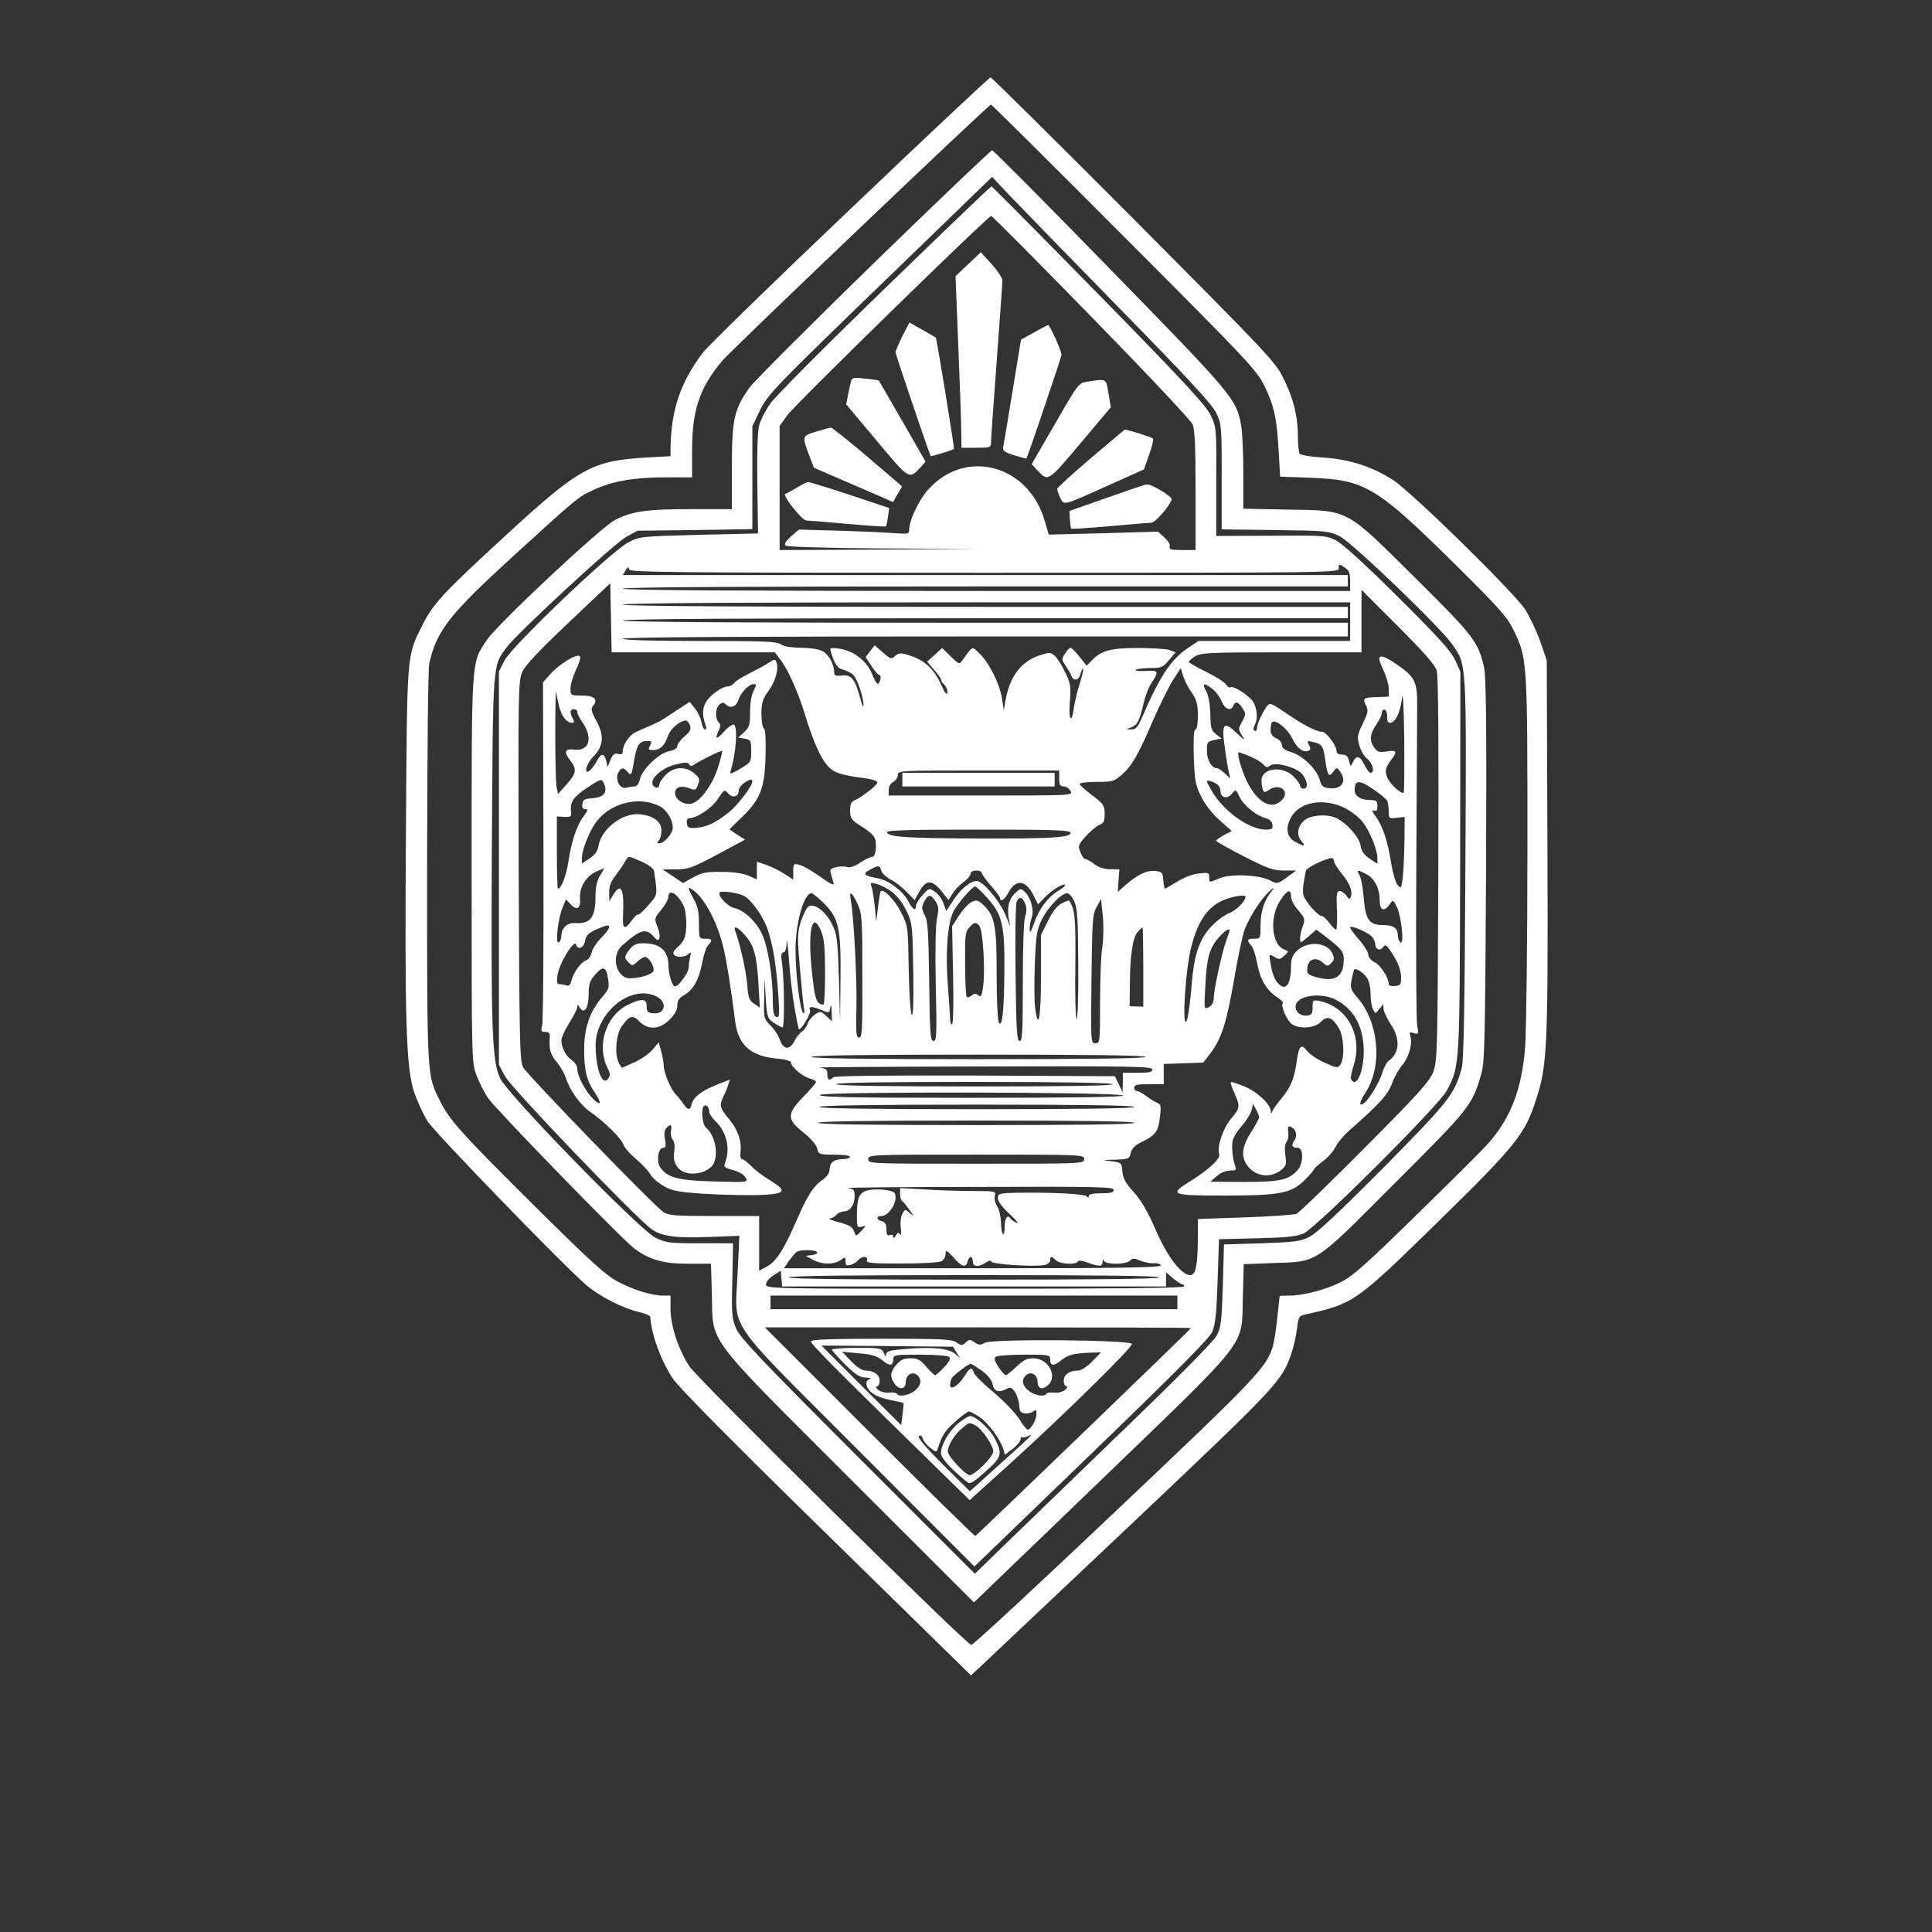 <?xml version="1.0" standalone="no"?>
<!DOCTYPE svg PUBLIC "-//W3C//DTD SVG 20010904//EN"
 "http://www.w3.org/TR/2001/REC-SVG-20010904/DTD/svg10.dtd">
<svg version="1.0" xmlns="http://www.w3.org/2000/svg"
 width="850pt" height="850pt" viewBox="0 0 850 850"
 preserveAspectRatio="xMidYMid meet">
<rect x="0" y="0" width="850" height="850" fill="#333333" stroke="none"/>
<g transform="translate(0,850) scale(0.1,-0.1)"
fill="#ffffff" stroke="none">
<path d="M3740 7579 c-336 -319 -628 -604 -649 -632 -99 -133 -138 -251 -141
-418 l0 -36 -107 -6 c-237 -14 -293 -44 -610 -335 -285 -262 -330 -310 -377
-407 -67 -134 -65 -115 -70 -899 -6 -851 1 -1049 37 -1154 14 -40 40 -96 58
-125 34 -53 611 -648 701 -723 60 -50 159 -100 228 -116 28 -6 50 -16 51 -22
5 -78 47 -192 99 -271 26 -39 260 -276 676 -683 l636 -623 61 57 c34 32 332
313 662 625 625 592 645 613 686 733 10 28 21 77 25 109 6 51 9 58 33 63 217
48 223 52 586 407 346 339 385 387 434 542 49 151 52 231 49 1120 l-3 810 -29
84 c-16 45 -46 108 -66 140 -51 77 -498 515 -581 569 -93 60 -194 92 -309 99
-52 3 -98 11 -102 17 -4 6 -8 42 -8 80 0 87 -22 172 -68 261 -32 64 -93 127
-656 693 -341 342 -624 622 -628 622 -4 0 -283 -261 -618 -581z m1206 -121
c554 -555 583 -587 618 -658 42 -86 54 -143 62 -291 l6 -106 136 -5 c236 -9
287 -39 623 -370 207 -205 239 -241 268 -300 61 -127 61 -128 61 -958 0 -415
-5 -810 -10 -878 -15 -189 -67 -320 -172 -433 -24 -26 -162 -164 -308 -306
-214 -210 -277 -266 -327 -292 -70 -35 -167 -61 -230 -61 -24 0 -43 -1 -43 -2
0 -2 -5 -43 -10 -93 -5 -49 -14 -106 -19 -125 -28 -95 -65 -135 -696 -732
-341 -323 -625 -587 -632 -585 -25 5 -1206 1172 -1241 1227 -48 75 -82 178
-82 251 l0 59 -32 0 c-51 0 -129 24 -199 61 -53 27 -119 87 -372 338 -319 317
-368 371 -411 457 -58 116 -57 93 -57 1026 1 528 4 873 10 901 33 143 87 213
373 474 284 259 281 256 352 289 81 37 177 54 311 54 l120 0 0 128 c1 170 34
267 132 384 38 46 1173 1128 1183 1128 3 0 267 -262 586 -582z"/>
<path d="M3845 7343 c-280 -273 -527 -520 -548 -549 -67 -94 -77 -138 -77
-349 l0 -185 -180 0 c-194 0 -258 -9 -333 -47 -61 -30 -521 -461 -566 -530
-68 -103 -66 -65 -66 -1008 0 -850 0 -850 22 -907 12 -32 35 -77 51 -100 37
-53 591 -623 644 -662 67 -49 127 -66 237 -66 l99 0 4 -138 c5 -217 -34 -166
610 -810 l543 -542 560 539 c662 639 617 580 623 807 l4 142 127 5 c203 7 177
-10 537 351 332 331 341 343 381 481 15 54 17 139 21 895 3 619 0 849 -8 890
-25 115 -44 140 -302 396 -313 310 -289 297 -560 302 l-198 4 0 158 c0 86 -4
182 -10 211 -21 114 -35 131 -575 684 -280 288 -514 523 -520 524 -5 0 -239
-223 -520 -496z m1074 -193 c301 -307 413 -428 431 -465 24 -49 25 -56 25
-282 l0 -232 235 -3 c228 -3 237 -4 285 -28 54 -27 444 -401 495 -476 63 -90
62 -69 57 -986 -3 -608 -7 -845 -16 -877 -32 -116 -54 -144 -345 -439 -196
-197 -294 -289 -326 -304 -39 -20 -66 -23 -210 -28 l-165 -5 -5 -180 c-5 -158
-8 -185 -27 -221 -14 -26 -172 -186 -430 -434 -224 -217 -459 -444 -521 -504
l-113 -110 -514 514 c-426 426 -518 523 -536 564 -19 45 -21 64 -17 213 l3
163 -146 0 c-135 0 -149 2 -196 25 -71 36 -648 628 -682 700 -37 77 -41 213
-37 1030 5 810 3 783 65 867 48 64 472 456 526 486 l50 27 253 3 252 4 0 226
0 227 30 62 c35 76 57 99 610 633 l415 402 74 -79 c41 -43 257 -265 480 -493z"/>
<path d="M3890 7228 c-256 -248 -482 -475 -502 -505 -21 -30 -42 -72 -48 -94
-7 -23 -10 -126 -8 -257 l3 -219 -260 -6 c-259 -7 -260 -7 -312 -34 -78 -42
-513 -457 -544 -520 l-24 -48 0 -865 0 -865 27 -50 c27 -52 579 -627 645 -673
47 -32 106 -40 255 -34 l131 5 -8 -166 c-11 -258 -64 -181 535 -781 l507 -508
514 496 c375 362 519 507 532 536 14 32 19 79 24 224 l6 184 166 4 c129 3 175
8 206 21 56 25 597 564 631 630 57 110 56 99 58 1006 l1 836 -23 51 c-18 39
-73 100 -250 276 -138 138 -245 235 -272 249 -44 23 -51 24 -287 22 l-242 -1
0 238 c1 234 1 239 -24 292 -20 43 -113 144 -492 531 -257 262 -470 477 -473
477 -4 0 -216 -204 -472 -452z m910 -120 c243 -249 439 -457 447 -475 10 -24
13 -97 13 -293 l0 -260 -60 0 c-48 0 -58 3 -54 15 4 8 -6 25 -23 40 l-28 26
-241 -7 -240 -6 -17 58 c-70 250 -351 325 -515 138 -40 -45 -82 -134 -82 -175
0 -18 -5 -19 -62 -15 -35 3 -144 8 -243 11 l-180 5 -35 -30 c-22 -20 -31 -33
-24 -40 6 -6 168 -11 429 -13 l420 -2 -437 -3 -438 -2 0 273 0 273 33 46 c31
45 884 878 898 878 4 0 202 -199 439 -442z m1140 -1164 l0 -44 -1600 0 c-1060
0 -1600 3 -1600 10 0 7 538 10 1595 10 l1595 0 0 25 0 25 -1595 0 -1595 0 12
20 c10 17 14 18 16 5 3 -13 170 -15 1563 -15 1558 0 1559 0 1559 20 0 20 1 20
25 4 20 -13 25 -24 25 -60z m-2890 -314 l359 0 25 -33 c35 -46 79 -145 111
-252 34 -110 66 -182 98 -216 27 -30 60 -40 170 -54 27 -4 47 -11 47 -18 -1
-12 -70 -66 -102 -79 -13 -5 -18 -18 -18 -45 1 -35 5 -41 55 -72 38 -24 54
-41 57 -60 5 -40 -2 -71 -16 -71 -7 0 -30 -11 -51 -25 -23 -16 -44 -23 -56
-20 -11 4 -33 4 -50 0 -25 -6 -29 -10 -24 -28 4 -12 9 -30 12 -41 4 -14 -11
-7 -59 27 -35 25 -76 49 -91 52 -26 7 -27 5 -27 -29 l0 -36 -37 24 c-21 14
-57 32 -80 40 l-43 15 0 -39 0 -39 -37 16 c-24 11 -67 17 -118 17 -67 1 -87
-3 -125 -24 l-45 -25 -45 30 -45 30 60 0 c54 1 72 7 182 66 l121 65 -35 22
-34 23 53 52 c83 79 102 128 106 268 2 77 0 119 -7 123 -6 4 -11 33 -11 65 0
49 5 65 31 101 31 43 46 96 35 126 -6 15 -8 15 -34 -2 -15 -10 -52 -30 -82
-45 -31 -15 -62 -34 -69 -43 -7 -9 -20 -16 -29 -16 -26 0 -82 -41 -98 -72 -15
-29 -14 -59 1 -100 4 -10 3 -18 -3 -18 -5 0 -13 15 -16 33 -3 17 -16 45 -29
61 l-23 28 -58 -38 c-72 -48 -73 -48 -116 -67 -19 -8 -48 -21 -63 -28 -29 -14
-57 -55 -57 -85 0 -11 -6 -15 -20 -11 -16 4 -24 -2 -34 -26 l-13 -32 -6 28
c-9 35 -23 34 -41 -1 -8 -16 -22 -34 -30 -41 -30 -25 -18 28 14 60 45 45 49
92 15 155 -24 44 -26 55 -16 68 24 29 6 46 -49 46 -50 0 -50 0 -50 33 0 17 12
54 25 82 14 28 21 53 16 58 -13 13 -94 -37 -131 -80 l-31 -35 2 -741 c1 -408
-1 -754 -6 -769 -6 -24 -4 -28 14 -28 16 0 21 -6 20 -22 -5 -52 3 -79 30 -110
15 -18 33 -49 40 -69 19 -59 65 -122 112 -154 58 -40 135 -116 143 -143 4 -12
29 -40 55 -62 26 -22 54 -52 62 -66 7 -14 33 -37 57 -51 37 -22 61 -27 176
-35 72 -5 179 -7 236 -6 127 4 138 16 58 65 -29 17 -66 45 -82 62 -17 17 -35
31 -41 31 -7 0 -9 13 -7 34 6 47 -13 98 -54 147 -38 45 -40 58 -20 97 7 15 17
37 20 50 l7 22 -52 -20 c-70 -28 -108 -56 -115 -86 -8 -30 -17 -30 -37 -1 -8
12 -23 31 -34 42 -23 24 -53 97 -53 128 0 12 -5 40 -11 62 l-11 39 -27 -32
c-14 -17 -48 -41 -76 -54 -27 -12 -53 -24 -56 -25 -4 -2 -12 10 -19 27 -17 40
-8 125 17 157 33 45 47 49 76 19 39 -39 89 -36 133 8 23 23 34 43 34 62 0 22
8 33 30 46 40 23 66 69 79 141 6 33 17 67 26 77 21 24 19 30 -12 30 -28 0 -28
1 -28 68 0 54 -5 76 -27 114 -20 36 -22 46 -10 39 55 -30 115 -138 145 -261
14 -58 33 -178 52 -327 13 -100 68 -149 179 -160 40 -3 66 -10 66 -18 0 -18
52 -63 83 -70 15 -4 27 -11 27 -16 0 -4 -25 -33 -55 -64 -74 -76 -74 -99 -1
-157 33 -26 57 -54 61 -70 6 -27 9 -28 76 -28 39 0 69 -4 69 -10 0 -5 -15 -10
-33 -10 -38 0 -57 -15 -57 -46 0 -14 -12 -31 -30 -44 -43 -30 -67 -68 -121
-192 -54 -123 -86 -171 -130 -193 l-29 -16 0 121 0 120 -197 0 c-172 0 -202 2
-225 18 -40 26 -598 602 -617 637 -14 27 -16 112 -19 863 -2 797 -2 835 16
876 14 30 71 91 203 216 l184 174 3 -152 3 -152 359 0z m3271 -80 c7 -23 9
-318 7 -875 -3 -794 -4 -843 -22 -890 -16 -42 -61 -93 -300 -333 -155 -156
-291 -288 -302 -292 -12 -5 -115 -12 -228 -16 l-206 -7 0 -77 c0 -124 -9 -170
-33 -170 -40 0 -101 81 -153 200 -35 81 -63 129 -96 165 -36 40 -47 60 -50 91
-3 38 -4 39 -48 45 -43 6 -43 6 17 7 58 2 62 3 68 30 4 18 18 33 43 45 65 31
78 48 85 110 6 50 5 58 -10 64 -10 4 -32 17 -49 30 -17 13 -36 23 -42 23 -7 0
-12 7 -12 15 0 12 14 15 65 15 l65 0 0 45 0 44 87 3 87 3 32 42 c48 63 71 135
104 327 16 95 37 193 46 217 23 59 75 138 110 169 19 16 23 18 13 5 -37 -45
-52 -91 -53 -152 0 -62 0 -63 -28 -63 -32 0 -34 -6 -13 -30 9 -10 20 -45 26
-79 13 -69 40 -116 86 -147 18 -12 30 -24 27 -27 -11 -11 18 -77 39 -92 34
-24 101 -19 128 9 28 29 50 22 79 -27 23 -37 27 -133 7 -161 -12 -16 -16 -15
-68 8 -31 13 -66 37 -78 52 -27 34 -36 24 -46 -45 -10 -75 -26 -113 -65 -161
-21 -25 -40 -52 -43 -60 -4 -12 -6 -12 -6 2 -2 31 -60 85 -116 108 -31 13 -58
21 -60 19 -2 -3 5 -24 16 -48 26 -58 25 -66 -15 -113 -35 -41 -63 -125 -52
-154 8 -20 -43 -68 -126 -120 -97 -60 -88 -64 150 -64 244 0 294 10 353 69 20
20 38 41 40 46 2 6 21 23 43 39 21 16 44 43 52 60 7 17 39 54 70 81 125 110
161 150 179 200 10 28 31 64 46 81 28 34 44 92 34 125 -6 18 -4 20 15 14 22
-7 22 -5 15 31 -4 22 -6 329 -4 684 2 355 4 683 4 730 0 103 -10 122 -93 179
-74 50 -90 43 -57 -24 13 -28 25 -66 25 -85 l0 -35 -51 -2 c-60 -1 -66 -6 -49
-37 11 -21 9 -31 -14 -79 -24 -49 -26 -59 -16 -95 6 -23 22 -50 35 -60 25 -20
35 -62 15 -62 -6 0 -18 16 -27 35 -19 40 -36 44 -50 13 -11 -23 -11 -23 -18 5
-5 20 -13 27 -31 27 -17 0 -24 6 -24 19 0 21 -46 81 -62 81 -26 0 -86 31 -168
88 -58 39 -64 41 -76 25 -21 -28 -44 -79 -44 -98 0 -9 -5 -13 -10 -10 -7 4 -7
12 0 25 14 26 12 66 -4 98 -14 28 -92 79 -103 68 -4 -3 -12 3 -20 13 -7 11
-47 36 -88 56 -41 20 -75 39 -75 43 0 4 13 15 29 25 26 15 66 17 380 17 l351
0 0 137 0 138 160 -160 c115 -115 163 -170 171 -195z m-381 215 l0 -85 -333 0
-334 0 -45 -30 c-76 -50 -126 -126 -206 -312 -17 -38 -26 -48 -44 -47 l-23 0
22 9 c27 11 37 30 54 104 7 32 23 74 36 93 33 49 30 55 -26 51 -27 -1 -47 0
-44 5 2 4 30 7 61 8 52 0 59 3 85 35 l29 34 -26 10 c-14 5 -76 9 -137 9 -121
0 -161 -10 -204 -53 l-24 -25 -32 40 c-17 21 -34 39 -39 39 -4 0 -15 -11 -24
-25 -16 -24 -16 -27 2 -53 10 -15 22 -35 25 -44 10 -27 34 -22 41 8 4 15 9 24
11 22 3 -3 -4 -31 -14 -64 -11 -32 -22 -80 -26 -106 -10 -78 -25 -56 -18 26 5
68 3 80 -21 129 -14 30 -35 62 -45 71 -19 17 -23 17 -69 2 -80 -27 -129 -92
-148 -196 l-8 -45 -8 54 c-10 63 -57 157 -100 197 -33 32 -27 34 -74 -31 -13
-19 -15 -18 -51 17 l-38 37 -33 -30 -33 -30 30 -35 c17 -19 31 -39 31 -44 0
-5 7 -16 16 -24 8 -9 14 -24 12 -34 -3 -11 -12 0 -26 33 -35 77 -77 114 -156
136 -22 7 -34 5 -48 -7 -16 -15 -20 -14 -53 15 l-37 32 -20 -26 -20 -26 26
-39 c14 -22 30 -40 35 -40 5 0 7 -9 4 -20 -8 -30 -16 -24 -37 26 -22 55 -79
99 -137 109 -22 4 -42 5 -45 2 -3 -2 3 -23 12 -46 12 -30 24 -43 43 -47 14 -4
34 -14 44 -22 18 -16 47 -101 46 -136 0 -12 -7 4 -15 34 -22 83 -39 103 -80
98 -27 -3 -34 0 -34 13 0 36 -24 80 -51 94 -16 9 -56 15 -96 15 -44 1 -75 6
-87 15 -17 13 -76 15 -358 15 -219 0 -338 4 -338 10 0 7 538 10 1595 10 l1595
0 0 30 0 30 -1595 0 c-1057 0 -1595 3 -1595 10 0 7 538 10 1595 10 l1595 0 0
25 0 25 -1595 0 c-1057 0 -1595 3 -1595 10 0 7 540 10 1600 10 l1600 0 0 -85z
m-697 -312 c22 -32 27 -50 27 -101 0 -38 -4 -62 -11 -62 -7 0 -9 -38 -7 -118
4 -105 7 -126 32 -175 16 -35 48 -75 81 -105 l54 -48 -34 -18 c-19 -11 -35
-22 -35 -25 0 -3 55 -34 123 -69 106 -54 129 -62 176 -62 l54 0 -42 -30 c-41
-30 -42 -30 -74 -13 -47 24 -172 30 -221 9 -48 -20 -46 -20 -46 5 0 20 -4 21
-46 16 -26 -2 -66 -18 -95 -36 -28 -17 -52 -31 -54 -31 -2 0 -5 17 -7 38 -3
34 -6 37 -35 40 -37 4 -78 -16 -129 -60 l-36 -32 3 50 4 49 -41 1 c-27 0 -52
9 -69 22 -15 12 -33 22 -39 22 -6 0 -17 14 -23 31 -11 28 -9 33 25 71 20 22
47 44 59 49 19 7 23 16 23 48 0 37 -4 44 -55 82 -30 23 -55 45 -55 50 0 5 34
9 75 9 69 0 77 2 110 31 46 41 72 86 139 242 30 69 70 149 88 177 l33 51 10
-34 c6 -19 22 -52 38 -74z m-1928 7 c-9 -17 -15 -55 -15 -93 0 -55 -3 -67 -26
-88 l-26 -24 29 -5 c26 -5 28 -8 28 -54 0 -49 -1 -50 -48 -78 -40 -23 -47 -25
-43 -11 25 79 33 199 14 205 -6 2 -25 -11 -41 -29 -34 -38 -43 -38 -26 1 10
20 10 29 1 38 -17 17 -15 63 3 78 12 10 19 10 27 2 21 -21 46 -13 56 17 12 35
46 71 67 71 14 0 14 -3 0 -30z m2019 9 c15 -11 33 -36 41 -55 14 -35 41 -45
51 -19 9 22 21 18 40 -10 16 -24 16 -28 -1 -59 -18 -33 -18 -35 0 -63 15 -23
11 -22 -24 12 -58 55 -68 42 -52 -67 6 -46 14 -94 18 -108 l6 -25 -25 23 c-13
12 -28 22 -33 22 -24 0 -45 36 -45 75 0 40 2 43 33 49 l32 7 -24 18 c-22 17
-25 27 -26 87 -1 44 -7 81 -18 102 -20 37 -11 41 27 11z m-2873 -81 c11 -41
33 -68 55 -68 11 0 12 4 4 19 -14 27 -13 41 5 41 8 0 15 -6 15 -13 0 -7 11
-29 25 -49 45 -67 26 -124 -38 -116 -43 5 -48 -10 -17 -49 29 -37 25 -57 -17
-104 l-38 -42 -6 29 c-4 16 -6 124 -6 239 0 116 2 197 4 180 2 -16 9 -47 14
-67z m3715 -375 c-9 -9 -55 32 -70 61 -15 32 -12 48 16 85 27 35 22 42 -21 35
-33 -5 -41 -3 -55 17 -22 32 -20 58 9 101 14 20 25 44 25 53 0 9 6 15 13 12 6
-2 11 -16 10 -31 -1 -17 3 -26 12 -26 24 0 46 45 53 107 4 37 8 -28 10 -176 1
-129 0 -236 -2 -238z m-3140 295 c5 -17 0 -28 -25 -48 -17 -15 -31 -34 -31
-42 0 -10 -13 -18 -36 -23 -45 -8 -119 -80 -129 -124 -4 -19 -13 -31 -23 -31
-9 0 -26 -3 -38 -6 -27 -7 -49 37 -34 67 13 23 23 24 40 4 17 -21 19 -17 30
50 11 66 23 85 57 85 21 0 22 -3 13 -20 -9 -17 -8 -20 14 -20 30 0 51 20 65
63 10 30 52 66 78 67 6 0 15 -10 19 -22z m2650 -58 c21 -43 47 -62 71 -53 10
4 10 10 2 25 -10 19 -9 20 17 14 41 -10 46 -18 55 -82 9 -66 16 -76 35 -49 15
20 15 20 30 1 31 -43 8 -80 -48 -74 -27 3 -34 8 -42 38 -13 46 -75 106 -125
121 -29 9 -41 18 -41 31 0 10 -11 24 -25 30 -18 8 -25 19 -25 38 0 15 3 30 7
33 14 14 69 -30 89 -73z m-2526 -123 c-23 -75 -74 -147 -112 -161 -33 -12 -78
14 -78 45 0 26 26 35 62 21 27 -10 30 -9 39 16 9 23 7 30 -16 49 -38 33 -89
31 -126 -6 -16 -16 -29 -36 -29 -45 0 -10 -6 -13 -15 -10 -43 17 11 81 85 100
43 11 56 11 62 1 6 -9 11 -9 25 1 25 17 116 62 120 58 2 -2 -6 -33 -17 -69z
m2342 44 c24 -10 49 -26 57 -35 11 -13 17 -14 28 -5 22 19 118 -6 143 -38 24
-30 26 -63 5 -63 -8 0 -15 6 -15 13 0 7 -14 26 -30 42 -51 49 -140 35 -140
-20 0 -13 3 -30 6 -39 5 -14 8 -14 29 0 46 30 92 -9 55 -46 -58 -58 -140 13
-183 158 -9 28 -12 52 -7 52 4 0 28 -8 52 -19z m-842 -96 c0 -28 4 -35 20 -35
10 0 24 -9 30 -20 11 -20 8 -20 -395 -20 l-405 0 0 25 c0 14 8 29 20 35 11 6
20 20 20 30 0 20 9 20 355 20 l355 0 0 -35z m-2001 -27 c14 -36 -4 -56 -52
-60 -35 -2 -43 -7 -45 -25 -2 -16 2 -23 13 -23 13 0 12 -6 -8 -32 -30 -40 -53
-110 -67 -203 -10 -61 -31 -115 -45 -115 -3 0 -5 72 -5 159 l0 159 33 -2 c29
-1 32 1 29 26 -4 40 12 63 71 102 63 42 65 42 76 14z m651 14 c0 -20 -62 -102
-101 -134 -59 -47 -97 -66 -145 -70 -34 -3 -39 0 -42 20 -2 13 2 22 9 22 35 0
103 46 128 86 27 41 28 42 44 24 19 -23 47 -16 47 11 0 10 10 25 22 33 25 18
38 20 38 8z m2048 -15 c6 -5 12 -18 12 -29 0 -28 30 -35 50 -10 17 20 17 20
33 -13 18 -38 73 -83 114 -94 18 -5 29 -15 31 -29 3 -19 -1 -22 -30 -22 -70 1
-175 74 -230 159 -15 25 -28 48 -28 53 0 8 29 0 48 -15z m746 -72 c3 -9 6 -30
6 -47 0 -29 2 -30 35 -26 l35 4 -1 -106 c-1 -58 -4 -129 -7 -159 -7 -50 -8
-52 -23 -35 -9 11 -21 53 -28 94 -15 98 -38 167 -68 207 -16 22 -19 31 -8 27
11 -5 15 1 15 20 0 22 -4 26 -31 26 -42 0 -69 17 -69 43 0 46 19 47 80 6 31
-21 60 -45 64 -54z m-3202 -22 c31 -15 58 -60 58 -94 0 -26 -37 -69 -59 -69
-12 0 -12 3 -3 12 7 7 12 26 12 44 0 38 -33 64 -91 71 -76 11 -173 -62 -186
-139 -4 -23 -15 -39 -39 -55 l-34 -22 0 24 c0 35 34 121 64 160 63 83 188 114
278 68z m3015 -8 c28 -15 64 -42 79 -62 31 -41 64 -122 64 -158 l0 -25 -34 22
c-25 17 -36 32 -40 58 -6 36 -57 95 -105 120 -38 19 -108 16 -139 -7 -33 -24
-40 -67 -16 -94 21 -23 13 -24 -25 -4 -38 19 -47 57 -24 103 36 74 144 94 240
47z m-1207 -109 c0 -21 -78 -26 -405 -25 -316 1 -396 6 -403 27 -3 9 82 12
402 12 336 0 406 -2 406 -14z m-1884 -128 c32 -15 50 -30 52 -43 15 -106 17
-99 -26 -148 -22 -25 -42 -44 -45 -41 -3 3 -15 -9 -27 -25 -31 -44 -42 -39
-39 17 6 121 -8 152 -43 95 l-17 -28 -1 39 c0 27 8 49 29 75 15 20 33 46 40
59 6 12 15 22 20 22 5 0 30 -10 57 -22z m3044 0 c0 -6 15 -29 33 -52 36 -43
49 -78 40 -102 -4 -12 -8 -11 -20 6 -8 11 -21 20 -29 20 -13 0 -15 -14 -12
-85 2 -47 0 -85 -4 -85 -4 0 -17 14 -30 30 -12 17 -27 30 -34 30 -15 0 -70 62
-79 90 -4 12 -3 38 1 58 4 21 8 43 9 50 0 15 105 63 117 56 5 -3 8 -10 8 -16z
m-1993 -38 c3 -12 22 -29 42 -40 20 -10 51 -34 70 -54 l35 -36 21 38 c29 52
55 53 96 3 l32 -41 18 29 c9 15 31 38 48 50 17 12 31 29 31 37 0 8 10 14 25
14 14 0 25 -5 25 -11 0 -6 18 -31 40 -56 22 -25 40 -50 40 -54 0 -20 20 -7 35
21 33 64 78 60 112 -9 l20 -40 29 30 c30 32 82 64 90 56 3 -3 -11 -15 -31 -27
-47 -29 -84 -80 -106 -143 -14 -39 -18 -45 -19 -25 0 15 4 38 9 51 12 31 -4
90 -31 114 -18 16 -20 15 -45 -10 -28 -28 -35 -71 -20 -132 4 -16 -2 -4 -14
27 -20 56 -83 139 -121 159 -25 14 -79 -26 -117 -87 l-28 -42 -12 34 c-7 19
-24 42 -38 51 -25 17 -26 16 -54 -15 -16 -18 -29 -39 -29 -47 0 -26 -15 -17
-35 22 -25 45 -85 90 -134 99 -60 11 -68 19 -35 37 38 21 45 21 51 -3z m-1237
-22 c-14 -23 -20 -51 -20 -91 0 -94 -22 -123 -91 -118 -32 2 -59 -22 -59 -54
0 -13 -5 -27 -12 -31 -16 -10 -3 104 17 153 l15 36 20 -21 c28 -30 46 -19 42
26 -4 47 27 98 71 117 17 8 33 14 34 15 2 0 -6 -15 -17 -32z m3370 7 c37 -19
60 -63 60 -115 0 -45 19 -54 44 -19 14 21 15 21 31 -10 20 -39 34 -168 17
-157 -7 4 -12 17 -12 30 0 33 -19 46 -65 46 -61 0 -77 23 -85 118 -3 42 -11
87 -18 100 -15 26 -11 27 28 7z m-2083 -81 c20 -15 47 -51 62 -83 25 -54 26
-64 29 -261 2 -135 0 -202 -7 -195 -5 6 -11 93 -13 200 -3 188 -3 191 -33 250
-27 54 -77 106 -90 94 -3 -3 -8 -35 -12 -70 l-8 -64 -6 65 c-4 36 -10 75 -14
87 -7 21 -5 22 25 13 18 -5 48 -21 67 -36z m417 -25 c65 -72 76 -118 75 -308
-1 -183 -9 -264 -24 -241 -6 9 -10 97 -10 210 0 216 -8 260 -56 306 -25 24
-32 26 -54 16 -13 -6 -38 -33 -55 -59 l-31 -48 4 -212 c3 -123 1 -215 -4 -219
-5 -3 -9 7 -9 23 0 15 -5 84 -10 152 -11 140 -1 271 25 321 18 35 83 110 95
110 5 0 29 -23 54 -51z m-1338 -31 c17 -32 18 -121 3 -151 -6 -12 -20 -29 -32
-38 -11 -9 -17 -21 -13 -28 10 -15 49 -14 65 2 11 10 13 8 7 -13 -3 -14 -6
-35 -6 -47 0 -21 -44 -83 -60 -83 -12 0 -28 51 -29 90 0 67 -36 100 -111 100
-30 0 -43 -6 -59 -26 -25 -32 -26 -38 -5 -59 15 -15 18 -15 38 4 12 12 28 21
34 21 17 0 43 -45 37 -62 -8 -21 -101 -41 -125 -28 -48 26 -55 103 -12 141 80
71 106 78 142 34 22 -26 30 3 13 47 -15 37 -14 38 16 75 17 21 31 45 31 54 0
40 38 22 66 -33z m266 41 c35 -18 88 -94 107 -153 23 -69 37 -159 46 -293 5
-81 4 -92 -10 -87 -11 5 -15 22 -15 74 0 95 -18 213 -41 276 -23 60 -80 118
-128 129 -31 7 -76 56 -64 69 8 8 80 -2 105 -15z m2408 -4 c0 -13 14 -41 32
-60 29 -34 31 -39 20 -69 -7 -18 -12 -43 -12 -55 0 -22 1 -22 36 8 l35 31 30
-22 c83 -64 91 -73 91 -110 0 -75 -38 -100 -118 -78 -42 12 -45 15 -42 44 4
37 39 48 69 20 18 -16 21 -16 36 -1 14 13 14 21 5 42 -23 51 -111 57 -158 10
-18 -18 -24 -35 -24 -69 0 -63 -17 -98 -41 -85 -24 13 -38 39 -48 94 -9 50 -9
50 19 33 16 -10 23 -9 40 7 21 19 21 19 1 27 -57 21 -67 143 -18 217 31 47 47
52 47 16z m-2055 -29 c66 -66 75 -110 73 -335 l-2 -186 -5 190 c-6 177 -8 194
-31 240 -29 58 -81 95 -105 75 -8 -7 -22 -36 -32 -66 -15 -49 -15 -69 -4 -201
7 -81 15 -161 18 -178 4 -20 2 -27 -4 -20 -14 14 -33 173 -33 276 0 119 37
249 70 249 6 0 30 -20 55 -44z m148 -3 c20 -45 21 -64 21 -318 1 -234 -1 -270
-14 -270 -13 0 -15 20 -12 130 3 123 -12 411 -25 475 -8 45 5 36 30 -17z m954
10 c13 -31 16 -81 17 -280 1 -132 -3 -239 -7 -236 -5 3 -8 107 -6 232 2 214
-1 248 -27 289 -1 2 -16 -4 -32 -12 -20 -10 -41 -36 -61 -77 l-31 -62 0 -183
c0 -182 -12 -246 -26 -137 -4 31 -4 119 -1 196 5 122 8 144 31 192 28 55 85
115 112 115 8 0 22 -17 31 -37z m-611 1 c14 -21 15 -33 7 -72 -7 -30 -9 -136
-6 -294 5 -222 4 -248 -10 -248 -14 0 -16 31 -19 263 -3 221 -6 267 -20 292
-14 27 -14 33 -2 58 18 34 29 34 50 1z m1364 21 c0 -19 -38 -58 -69 -71 -45
-19 -97 -68 -121 -114 -29 -56 -40 -107 -50 -235 -6 -65 -15 -124 -21 -130
-19 -17 -3 227 21 324 30 123 77 188 156 216 40 14 84 19 84 10z m-969 -32 c7
-18 6 -36 -1 -56 -6 -18 -10 -135 -10 -288 0 -218 -2 -259 -14 -259 -12 0 -15
47 -18 298 -2 163 0 305 5 315 11 25 26 21 38 -10z m339 -188 c-6 -33 -10
-142 -10 -242 0 -178 -1 -183 -21 -183 -20 0 -20 2 -17 283 3 259 5 285 23
317 l19 35 8 -75 c4 -41 3 -102 -2 -135z m-1236 65 c12 -30 16 -75 16 -180 0
-77 -3 -140 -7 -140 -32 1 -39 23 -53 167 -16 171 6 248 44 153z m695 26 c15
-18 26 -187 17 -260 -6 -48 -10 -55 -22 -45 -11 9 -17 9 -29 -1 -9 -7 -18 -10
-22 -6 -3 3 -7 69 -7 145 -1 123 1 141 18 160 22 25 30 26 45 7z m-1629 -6 c0
-6 -16 -27 -35 -46 -20 -20 -38 -48 -42 -64 -3 -16 -14 -32 -24 -35 -23 -8
-55 -52 -65 -89 -4 -18 -11 -25 -21 -22 -8 3 -22 6 -30 6 -12 0 -15 8 -10 40
6 48 72 158 81 135 9 -26 33 -17 40 15 4 24 15 35 48 50 51 22 58 23 58 10z
m3353 -38 c9 -8 17 -23 17 -33 0 -26 21 -35 35 -16 11 15 16 10 45 -36 22 -35
33 -65 34 -92 1 -36 -1 -40 -26 -43 -17 -2 -28 2 -28 8 0 28 -35 82 -61 96
-17 8 -29 23 -29 34 0 10 -18 40 -40 65 -22 25 -40 50 -40 55 0 11 69 -17 93
-38z m-2755 3 c39 -44 51 -85 59 -214 l6 -104 -25 17 c-22 14 -26 26 -31 89
-6 62 -31 174 -52 230 -11 28 11 19 43 -18z m1752 -139 l0 -175 -30 1 -30 1 1
86 c0 132 12 217 34 240 10 12 20 21 22 21 1 0 3 -78 3 -174z m380 160 c0 -2
-7 -23 -16 -47 -19 -55 -54 -215 -54 -251 0 -18 -8 -31 -21 -39 -22 -11 -22
-11 -16 92 6 125 18 168 59 214 26 30 48 44 48 31z m-1915 -336 c9 -52 18 -96
19 -98 9 -8 55 69 50 82 -8 20 7 20 51 2 33 -14 34 -14 38 12 3 17 5 11 6 -17
l1 -44 -25 23 c-23 22 -26 22 -49 7 -13 -9 -28 -27 -32 -39 -4 -13 -15 -29
-25 -36 -11 -7 -26 -26 -34 -43 -21 -40 -48 -38 -64 6 -6 19 -25 48 -42 64
-28 29 -29 32 -27 118 l2 88 5 -88 c6 -83 7 -88 36 -107 17 -11 33 -20 38 -20
9 0 8 208 -2 278 -6 40 -4 52 6 52 8 0 13 15 14 43 1 23 5 -10 10 -73 4 -63
15 -158 24 -210z m-820 125 c7 -41 4 -47 -29 -86 -52 -61 -76 -134 -76 -227 0
-91 11 -136 45 -186 34 -50 31 -66 -5 -31 -34 33 -70 101 -70 133 0 12 -11 28
-23 37 -27 17 -47 55 -47 88 0 13 16 47 35 77 19 30 35 62 35 70 0 12 3 11 11
-3 19 -32 39 -1 39 58 0 43 5 60 26 84 36 43 51 40 59 -14z m3339 3 c9 -13 16
-43 16 -71 0 -27 5 -57 11 -68 10 -20 10 -20 27 1 l18 22 1 -22 c1 -11 16 -42
32 -67 43 -64 39 -126 -9 -160 -9 -6 -22 -31 -29 -55 -13 -42 -61 -121 -82
-133 -22 -14 -19 5 10 50 75 118 57 309 -38 417 -28 33 -31 41 -25 75 4 21 9
41 11 46 6 11 40 -10 57 -35z m-3124 -83 c48 -25 36 -79 -16 -73 -24 2 -29 7
-29 31 1 34 -23 36 -85 5 -95 -48 -136 -179 -87 -277 12 -24 13 -33 2 -47 -21
-30 -47 24 -53 109 -4 60 0 82 17 124 49 111 167 172 251 128z m2988 -14 c79
-41 121 -118 122 -224 0 -92 -32 -165 -55 -127 -4 6 1 33 10 61 43 129 -26
260 -150 285 -29 5 -30 4 -30 -28 0 -27 -4 -34 -23 -36 -28 -4 -52 14 -52 39
0 48 108 66 178 30z m-838 -251 c0 -7 -252 -10 -735 -10 -483 0 -735 3 -735
10 0 7 252 10 735 10 483 0 735 -3 735 -10z m30 -55 c0 -12 -14 -15 -65 -15
l-65 0 0 -42 -1 -43 -17 35 -17 35 -615 3 c-402 1 -617 -1 -624 -8 -17 -17
-26 -11 -26 14 0 21 -5 25 -37 29 -21 2 301 4 715 5 662 2 752 0 752 -13z
m-175 -65 c4 -7 -200 -10 -604 -10 -401 0 -611 3 -611 10 0 7 208 10 604 10
393 0 607 -4 611 -10z m45 -50 c0 -7 -237 -10 -671 -10 -536 0 -669 3 -661 13
13 15 1332 13 1332 -3z m-1820 -69 c0 -10 12 -28 26 -42 50 -47 68 -120 45
-182 -8 -22 -6 -24 35 -35 25 -7 48 -20 54 -33 12 -21 12 -21 -137 -17 -159 4
-208 17 -239 63 -17 27 -8 85 13 85 12 0 14 8 9 36 -5 22 -3 41 5 50 18 21 27
17 21 -11 -2 -14 1 -32 8 -40 8 -10 10 -29 6 -54 -11 -69 44 -110 120 -89 18
5 40 19 49 31 29 41 13 131 -29 166 -16 13 -22 81 -10 94 10 10 24 -2 24 -22z
m1870 19 c0 -7 -239 -10 -696 -10 -461 0 -693 3 -689 10 4 7 247 10 696 10
453 0 689 -3 689 -10z m550 -45 c0 -6 -16 -35 -35 -65 -46 -71 -47 -119 -6
-161 37 -37 94 -40 136 -8 24 20 26 26 20 66 -4 29 -2 49 5 59 7 7 10 27 8 43
-3 21 -1 28 9 24 25 -10 33 -38 18 -60 -16 -22 -11 -33 15 -33 26 0 25 -71 -2
-99 -39 -43 -77 -51 -235 -51 l-148 1 28 24 c17 15 40 25 59 25 25 0 29 3 23
18 -12 30 -18 90 -11 117 4 14 22 42 41 63 18 21 37 51 41 66 l7 29 13 -24 c7
-13 13 -29 14 -34z m-550 -25 c0 -7 -238 -10 -695 -10 -457 0 -695 3 -695 10
0 7 238 10 695 10 457 0 695 -3 695 -10z m-220 -160 c0 -20 -7 -20 -475 -20
-468 0 -475 0 -475 20 0 20 7 20 475 20 468 0 475 0 475 -20z m130 -135 c0
-12 -13 -15 -55 -15 -37 0 -55 -4 -55 -12 0 -9 -2 -10 -8 -2 -7 12 -168 19
-319 16 -68 -2 -73 -4 -73 -24 0 -13 20 -40 53 -70 28 -27 42 -44 30 -38 -12
5 -25 15 -28 20 -12 19 -25 -1 -25 -36 0 -54 -15 -40 -16 16 -1 27 -8 60 -17
73 -9 14 -13 34 -10 46 5 20 2 21 -99 21 -58 0 -153 3 -211 7 l-107 6 0 -26
c0 -14 4 -28 10 -32 5 -3 19 -20 31 -38 22 -31 22 -31 2 -14 -21 18 -22 18
-33 -4 -7 -12 -10 -39 -7 -62 3 -23 2 -35 -3 -28 -6 10 -10 9 -19 -5 -6 -12
-11 -14 -11 -5 0 7 -6 11 -15 7 -11 -4 -15 2 -15 25 0 22 -5 32 -20 36 -26 7
-26 23 -1 23 26 0 61 46 61 80 0 24 -5 28 -41 34 -22 4 -57 4 -76 0 -42 -8
-53 -32 -53 -111 0 -51 1 -55 21 -50 21 6 21 5 -2 -19 -22 -24 -24 -24 -30 -5
-9 24 -20 31 -78 46 -25 7 -39 14 -30 14 9 1 22 8 29 16 7 8 21 15 31 15 28 0
49 28 49 65 0 31 -3 34 -32 38 -18 2 238 5 570 5 529 2 602 0 602 -13z m-1305
-274 c3 -5 -7 -11 -22 -13 l-28 -3 32 -18 c40 -21 91 -22 121 -1 21 14 22 14
22 -6 0 -17 4 -20 23 -15 12 4 27 13 33 21 15 19 45 18 38 0 -5 -13 19 -15
152 -15 86 0 165 4 176 10 10 5 18 20 18 32 0 20 4 18 35 -15 38 -43 54 -47
62 -18 3 11 9 20 14 20 5 0 9 -9 9 -20 0 -24 26 -26 57 -5 14 10 23 11 25 4 4
-12 197 -24 236 -14 12 3 22 12 22 20 0 19 7 19 26 0 17 -17 90 -21 96 -5 2 6
19 4 43 -5 53 -19 65 -18 66 3 0 10 3 12 6 5 7 -18 99 -17 115 1 11 11 18 11
46 -1 18 -7 45 -12 59 -11 14 2 28 -3 30 -9 4 -10 -166 -13 -827 -13 l-831 0
22 33 c13 17 28 35 34 39 15 11 83 10 90 -1z m691 -151 l844 0 0 31 0 31 31
-26 c17 -14 35 -26 40 -26 5 0 9 -4 9 -10 0 -7 -313 -10 -920 -10 -897 0 -920
0 -920 19 0 11 14 28 33 40 l32 20 3 -34 3 -35 845 0z m814 40 c0 -7 -278 -10
-815 -10 -537 0 -815 3 -815 10 0 7 278 10 815 10 537 0 815 -3 815 -10z m80
-110 l0 -30 -895 0 -895 0 0 30 0 30 895 0 895 0 0 -30z m60 -113 c0 -4 -941
-911 -949 -915 -3 -1 -213 205 -466 458 l-460 460 938 0 c515 0 937 -1 937 -3z"/>
<path d="M4259 7337 l-55 -52 12 -305 c7 -168 13 -338 13 -377 l1 -73 65 0
c61 0 65 1 65 23 0 12 11 173 25 357 14 184 25 344 25 356 0 11 -21 43 -47 72
l-48 52 -56 -53z"/>
<path d="M3970 7021 c-16 -33 -30 -65 -30 -71 0 -9 149 -449 155 -457 1 -3 96
27 102 32 3 2 -76 488 -80 490 -1 1 -28 16 -59 34 l-57 32 -31 -60z"/>
<path d="M4549 7037 l-57 -31 -37 -226 c-20 -124 -39 -234 -41 -245 -4 -18 3
-23 47 -38 29 -9 54 -15 55 -14 6 9 154 445 154 456 0 18 -51 131 -59 131 -3
-1 -31 -15 -62 -33z"/>
<path d="M3746 6828 c-3 -7 -9 -34 -14 -60 l-9 -47 134 -160 c145 -173 142
-171 192 -118 l23 26 -102 178 c-57 98 -103 179 -104 179 -1 1 -27 5 -59 8
-43 6 -58 4 -61 -6z"/>
<path d="M4785 6821 c-40 -6 -40 -7 -143 -185 l-103 -178 23 -25 c50 -53 46
-56 191 116 l134 159 -10 61 c-11 67 -7 65 -92 52z"/>
<path d="M3590 6601 c-62 -19 -62 -19 -29 -107 l20 -52 97 -42 c53 -23 132
-57 174 -75 l77 -34 20 35 20 34 -152 130 c-84 71 -156 129 -162 129 -5 -1
-35 -9 -65 -18z"/>
<path d="M4800 6485 c-80 -68 -146 -129 -148 -134 -2 -5 4 -23 12 -40 19 -36
6 -39 220 57 l149 67 23 65 c13 36 20 68 16 71 -6 6 -115 40 -124 39 -1 -1
-68 -57 -148 -125z"/>
<path d="M3505 6354 c-22 -13 -44 -25 -50 -27 -15 -5 73 -117 93 -117 9 0 91
-7 181 -15 91 -8 167 -13 169 -11 2 3 6 22 9 43 l5 38 -174 58 c-95 31 -178
57 -183 56 -6 0 -28 -12 -50 -25z"/>
<path d="M4870 6310 l-165 -58 2 -38 c2 -20 4 -39 6 -40 2 -2 77 3 168 11 90
8 173 15 184 15 18 1 77 68 90 102 5 12 -89 69 -110 67 -6 0 -84 -27 -175 -59z"/>
<path d="M3970 5070 l0 -30 335 0 335 0 0 30 0 30 -335 0 -335 0 0 -30z"/>
<path d="M3568 2599 c-3 -10 86 -100 558 -562 l140 -137 185 167 c226 205 529
502 529 520 0 18 -615 24 -648 5 -19 -11 -26 -10 -44 2 -20 14 -24 14 -39 0
-16 -15 -20 -15 -41 0 -19 14 -64 16 -329 16 -216 0 -308 -3 -311 -11z m640
-49 l16 -25 -22 19 c-28 24 -101 31 -217 21 -69 -5 -85 -10 -86 -23 0 -13 -3
-11 -11 6 -10 21 -17 22 -120 22 -59 0 -108 -4 -108 -8 0 -4 26 -33 58 -65 47
-46 64 -57 92 -58 19 -1 27 -3 17 -6 -25 -7 -18 -42 13 -64 14 -11 49 -23 79
-29 30 -6 55 -11 56 -13 1 -1 -1 -23 -4 -49 l-6 -48 -176 175 -175 175 289 -2
290 -3 15 -25z m-326 -35 c32 -27 48 -25 48 6 0 18 8 19 118 19 68 0 122 -4
128 -10 7 -7 1 -21 -22 -45 -18 -19 -36 -35 -40 -35 -4 0 -21 17 -39 37 -26
31 -38 37 -70 37 -29 0 -43 -7 -61 -28 -28 -32 -30 -53 -8 -84 20 -29 49 -25
49 7 0 32 28 49 49 32 24 -20 19 -47 -10 -70 -27 -21 -69 -28 -78 -13 -3 5
-18 7 -33 5 -16 -2 -37 3 -48 11 -11 9 -14 16 -7 16 6 0 12 11 12 25 0 27 -25
45 -62 45 -15 0 -39 16 -63 41 l-40 42 74 -7 c58 -5 80 -12 103 -31z m923 -5
c-24 -24 -48 -40 -63 -40 -37 0 -62 -18 -62 -45 0 -14 6 -25 13 -25 6 0 3 -7
-8 -16 -11 -8 -32 -13 -48 -11 -15 2 -30 0 -33 -5 -9 -15 -51 -8 -78 13 -29
23 -34 50 -10 70 21 17 49 0 49 -31 0 -30 21 -37 46 -14 44 39 1 118 -65 118
-28 0 -44 -8 -74 -37 -21 -20 -42 -37 -47 -37 -6 1 -20 17 -33 37 -18 28 -20
38 -10 44 7 5 64 9 126 9 104 0 112 -1 112 -19 0 -31 16 -33 47 -7 30 25 56
32 133 35 l44 1 -39 -40z m-486 -40 c27 -20 44 -41 48 -60 6 -32 28 -39 63
-20 16 8 22 6 36 -15 9 -15 17 -40 18 -58 1 -25 6 -33 24 -35 13 -2 30 2 38 8
11 10 14 8 14 -12 0 -24 -25 -68 -39 -68 -4 0 -22 22 -38 49 -17 26 -67 78
-111 115 -45 37 -84 76 -87 86 -9 28 -17 25 -42 -15 -28 -43 -63 -64 -63 -38
0 10 4 24 8 31 9 13 72 61 83 62 3 0 25 -14 48 -30z m-7 -206 c37 -26 90 -98
103 -141 l6 -23 35 26 c19 15 34 33 34 42 0 8 3 12 6 9 4 -3 16 -1 28 5 27 14
25 11 -133 -131 l-124 -112 -118 117 c-80 80 -114 121 -106 126 7 5 14 0 17
-12 3 -10 17 -28 33 -40 26 -20 27 -20 33 -3 19 59 31 78 76 118 28 25 55 45
61 45 6 0 28 -12 49 -26z"/>
<path d="M4217 2239 c-41 -34 -77 -95 -77 -132 0 -21 37 -63 107 -121 22 -18
23 -18 88 39 72 64 76 76 44 142 -21 43 -85 103 -111 103 -7 0 -30 -14 -51
-31z m74 -10 c29 -15 79 -88 79 -115 0 -23 -81 -104 -104 -104 -18 0 -96 84
-96 103 0 28 27 72 60 101 36 30 35 29 61 15z"/>
</g>
</svg>
